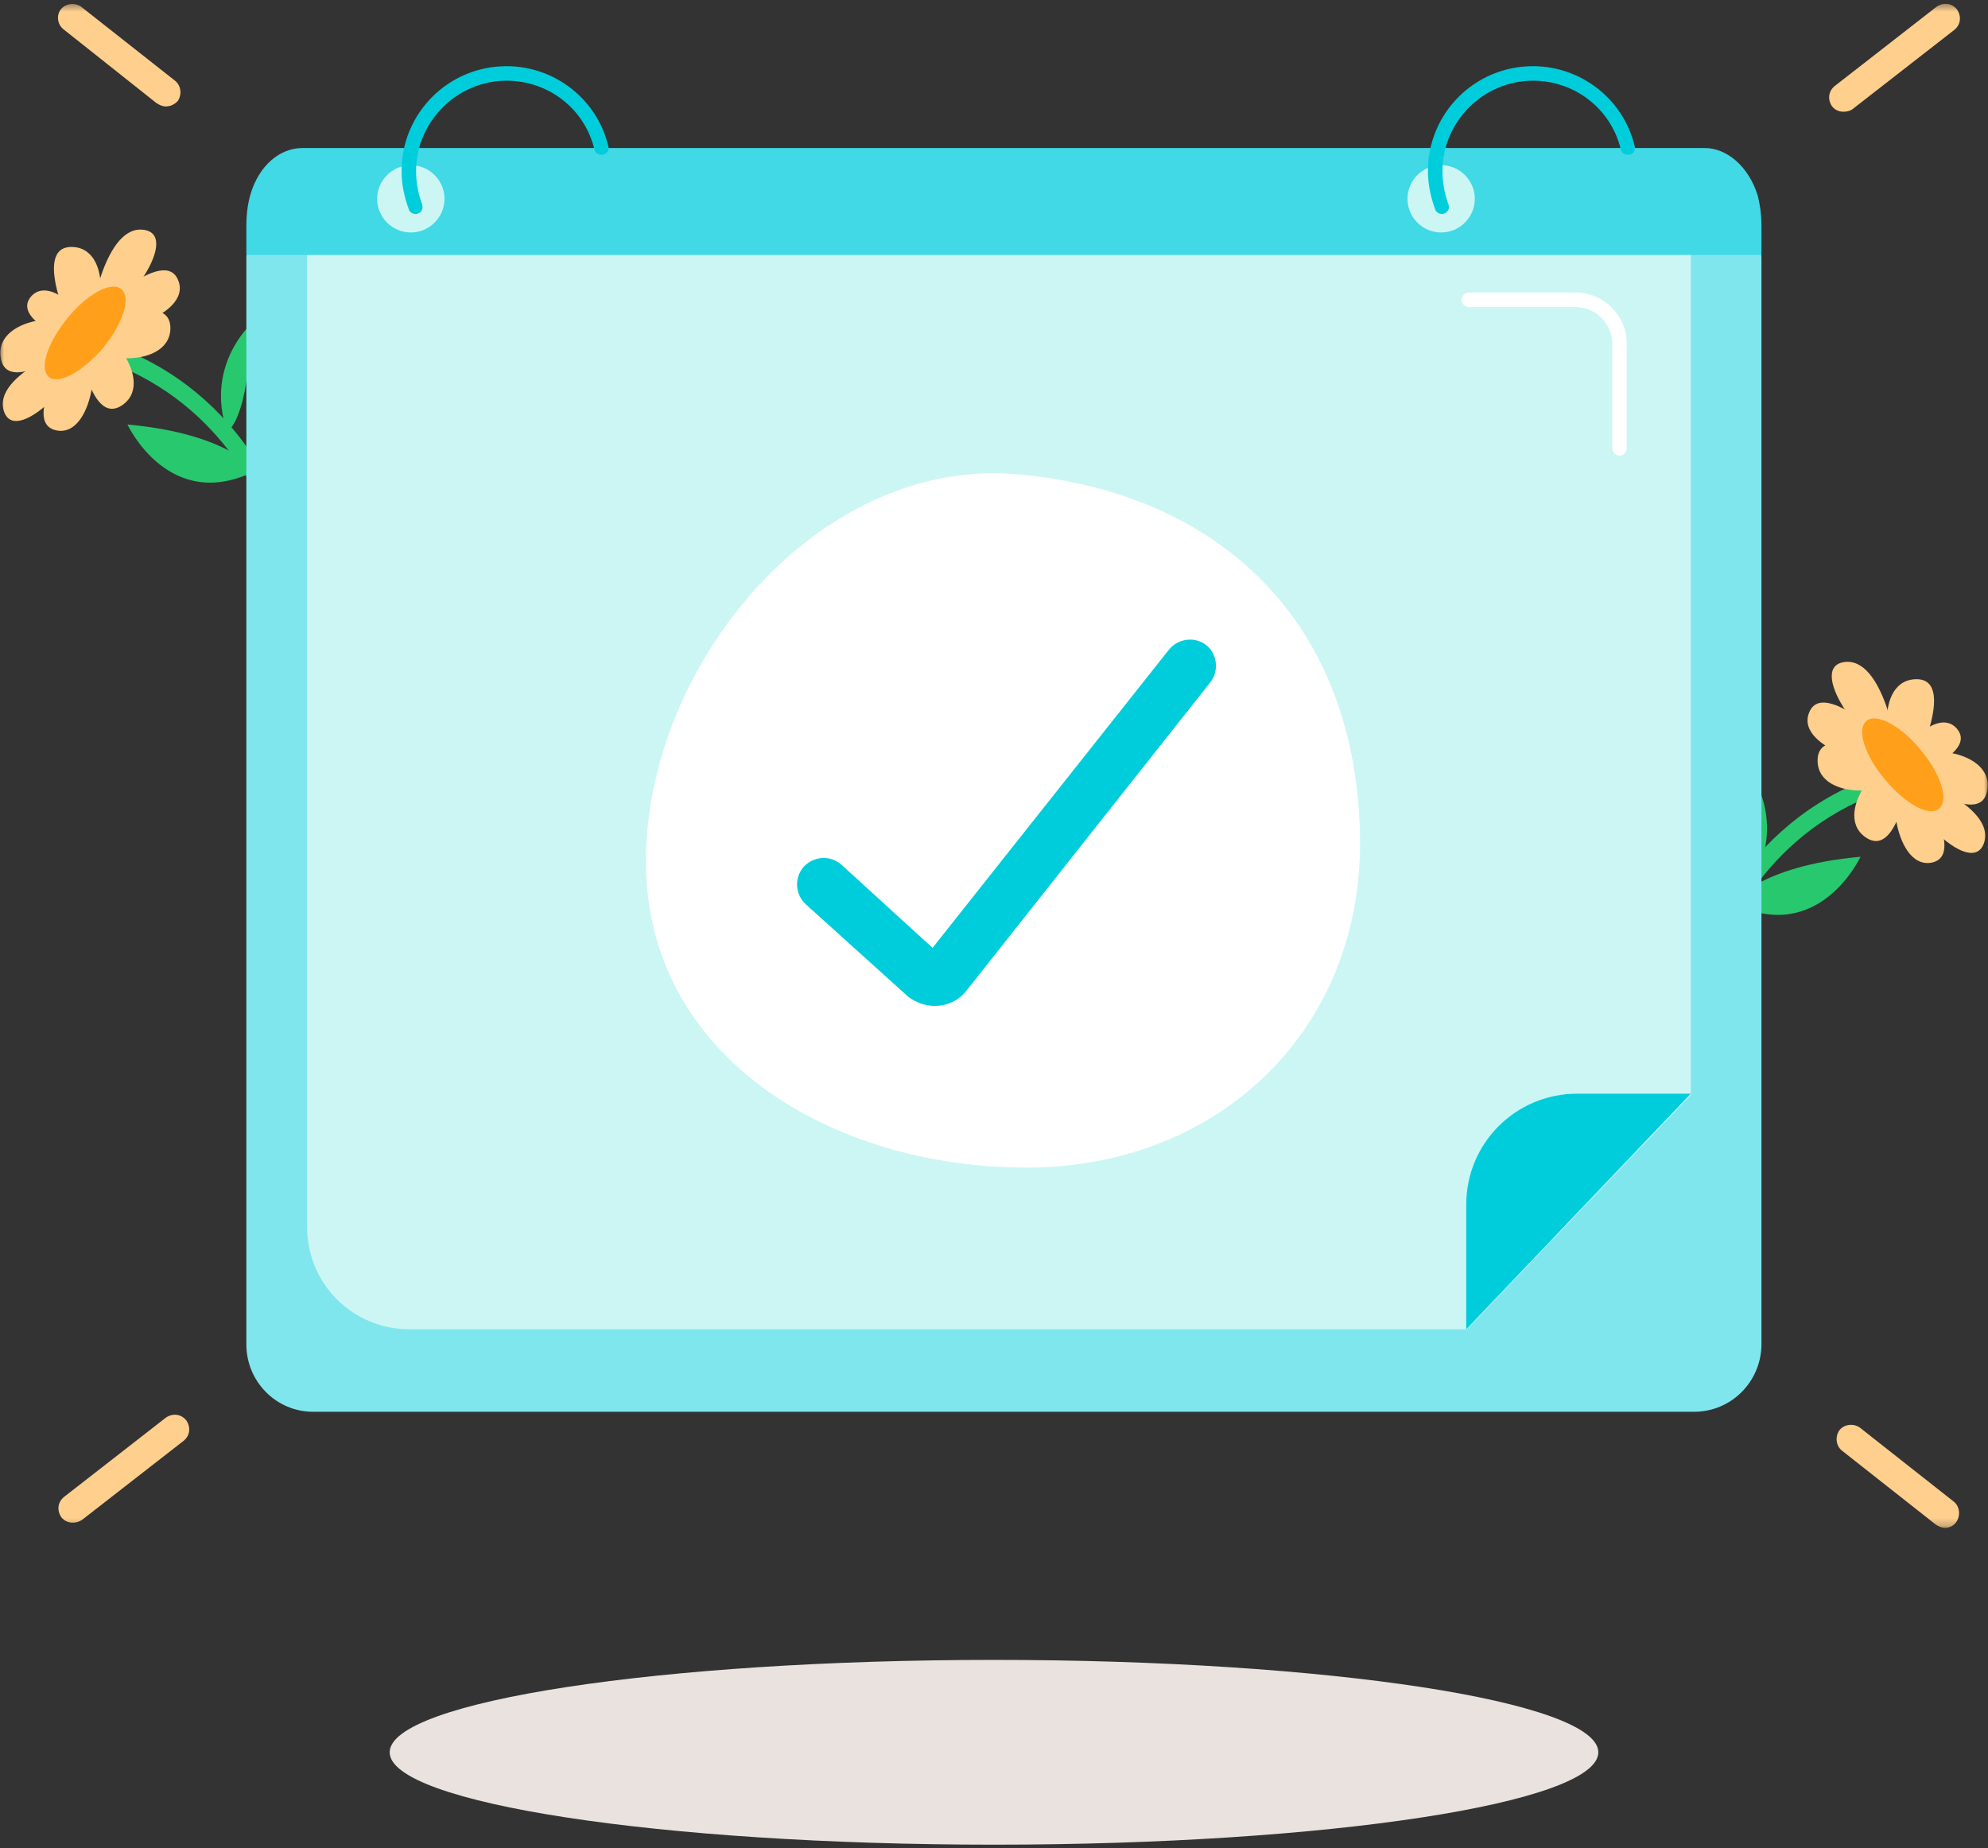 <svg width="256" height="238" viewBox="0 0 256 238" fill="none" xmlns="http://www.w3.org/2000/svg">
<rect x="0" y="0" width="256" height="238" fill="#333333" stroke="none"/>
<g clip-path="url(#clip0_756_15014)">
<path d="M128 237.55C170.95 237.55 205.821 232.197 205.821 225.653C205.821 219.109 170.95 213.755 128 213.755C85.05 213.755 50.179 219.109 50.179 225.653C50.179 232.197 85.05 237.55 128 237.55Z" fill="#E9E2DE"/>
<mask id="mask0_756_15014" style="mask-type:luminance" maskUnits="userSpaceOnUse" x="0" y="0" width="256" height="197">
<path d="M256 0.45H0V196.759H256V0.45Z" fill="white"/>
</mask>
<g mask="url(#mask0_756_15014)">
<path d="M250.472 196.759C250.047 196.759 249.706 196.589 249.281 196.334L237.204 186.816C236.439 186.221 236.269 185.031 236.864 184.182C237.459 183.417 238.65 183.247 239.5 183.842L251.577 193.36C252.343 193.955 252.513 195.144 251.918 195.994C251.577 196.504 250.982 196.759 250.472 196.759Z" fill="#FFCF8D"/>
<path d="M237.374 14.387C236.779 14.387 236.268 14.132 235.928 13.707C235.333 12.857 235.418 11.752 236.268 11.073L249.366 0.875C250.217 0.28 251.322 0.365 252.003 1.215C252.598 2.065 252.513 3.169 251.663 3.849L238.565 14.047C238.225 14.302 237.799 14.387 237.374 14.387Z" fill="#FFCF8D"/>
<path d="M223.766 97.499C223.766 97.499 229.635 102.853 226.743 111.267C226.658 111.267 223.851 109.567 223.766 97.499Z" fill="#28C86E"/>
<path d="M239.585 110.332C239.585 110.332 234.227 121.89 223.086 116.281C223.086 116.366 226.318 111.522 239.585 110.332Z" fill="#28C86E"/>
<path d="M219.769 125.799C219.173 125.799 218.748 125.289 218.663 124.694C218.493 123.504 223.086 107.357 239.841 100.559C240.436 100.304 241.031 100.559 241.286 101.154C241.542 101.749 241.286 102.428 240.691 102.598C225.892 108.632 221.045 122.739 220.875 124.609C220.96 125.204 220.534 125.714 219.854 125.799H219.769Z" fill="#28C86E"/>
<path d="M244.348 96.65C244.348 96.65 242.562 84.497 237.459 85.262C232.356 86.027 240.946 97.585 244.348 96.65Z" fill="#FFCF8D"/>
<path d="M244.263 96.565C244.263 96.565 234.738 87.047 232.952 91.806C231.08 96.48 243.413 99.965 244.263 96.565Z" fill="#FFCF8D"/>
<path d="M245.369 98.52C245.369 98.52 233.972 92.401 234.057 98.01C234.142 103.534 245.794 102.429 245.369 98.52Z" fill="#FFCF8D"/>
<path d="M246.559 98.774C246.559 98.774 252.173 87.132 246.559 87.472C240.946 87.812 242.732 99.369 246.559 98.774Z" fill="#FFCF8D"/>
<path d="M244.944 99.199C244.944 99.199 255.15 107.188 255.915 101.664C256.766 96.14 245.199 95.29 244.944 99.199Z" fill="#FFCF8D"/>
<path d="M244.858 100.389C244.858 100.389 254.809 97.16 252.003 93.845C249.196 90.531 242.647 98.349 244.858 100.389Z" fill="#FFCF8D"/>
<path d="M245.539 99.71C245.539 99.71 257.106 103.704 255.49 108.548C253.789 113.477 244.008 102.854 245.539 99.71Z" fill="#FFCF8D"/>
<path d="M246.049 99.029C246.049 99.029 253.704 110.162 248.686 111.097C243.668 111.947 242.477 99.284 246.049 99.029Z" fill="#FFCF8D"/>
<path d="M246.134 98.18C246.134 98.18 244.688 111.012 240.181 107.783C235.673 104.553 243.242 95.63 246.134 98.18Z" fill="#FFCF8D"/>
<path d="M249.706 104.128C250.982 103.023 249.961 99.709 247.325 96.565C244.773 93.421 241.627 91.806 240.351 92.826C239.075 93.93 240.096 97.245 242.732 100.389C245.369 103.533 248.431 105.233 249.706 104.128Z" fill="#FF9F1A"/>
<path d="M9.356 196.079C8.76 196.079 8.25 195.824 7.91 195.399C7.314 194.55 7.399 193.445 8.25 192.765L21.348 182.567C22.198 181.972 23.304 182.057 23.984 182.907C24.579 183.757 24.494 184.862 23.644 185.542L10.546 195.739C10.121 195.994 9.781 196.079 9.356 196.079Z" fill="#FFCF8D"/>
<path d="M21.348 13.707C20.922 13.707 20.582 13.537 20.157 13.282L8.165 3.764C7.399 3.169 7.229 1.98 7.825 1.215C8.42 0.45 9.611 0.28 10.461 0.875L22.538 10.393C23.304 10.988 23.474 12.178 22.878 13.027C22.453 13.452 21.943 13.707 21.348 13.707Z" fill="#FFCF8D"/>
<path d="M32.234 41.836C32.234 41.836 26.366 47.19 29.257 55.604C29.257 55.604 32.149 53.989 32.234 41.836Z" fill="#28C86E"/>
<path d="M16.415 54.669C16.415 54.669 21.773 66.226 32.914 60.617C32.914 60.702 29.682 55.858 16.415 54.669Z" fill="#28C86E"/>
<path d="M36.231 70.135C36.231 70.135 36.146 70.135 36.061 70.135C35.466 70.05 35.041 69.541 35.041 69.031C34.87 67.161 30.023 53.139 15.224 47.105C14.629 46.85 14.373 46.17 14.629 45.661C14.884 45.066 15.564 44.811 16.074 45.066C32.744 51.864 37.337 68.096 37.252 69.201C37.337 69.711 36.827 70.135 36.231 70.135Z" fill="#28C86E"/>
<path d="M11.652 40.987C11.652 40.987 13.438 28.834 18.541 29.599C23.644 30.364 15.054 41.922 11.652 40.987Z" fill="#FFCF8D"/>
<path d="M11.652 40.902C11.652 40.902 21.177 31.384 22.963 36.143C24.835 40.817 12.587 44.301 11.652 40.902Z" fill="#FFCF8D"/>
<path d="M10.631 42.856C10.631 42.856 22.028 36.737 21.943 42.346C21.773 47.87 10.206 46.765 10.631 42.856Z" fill="#FFCF8D"/>
<path d="M9.441 43.111C9.441 43.111 3.827 31.469 9.441 31.809C14.969 32.148 13.268 43.706 9.441 43.111Z" fill="#FFCF8D"/>
<path d="M11.056 43.536C11.056 43.536 0.85 51.524 0.085 46C-0.766 40.477 10.801 39.627 11.056 43.536Z" fill="#FFCF8D"/>
<path d="M11.142 44.726C11.142 44.726 1.191 41.496 3.997 38.182C6.804 34.953 13.353 42.686 11.142 44.726Z" fill="#FFCF8D"/>
<path d="M10.461 44.131C10.461 44.131 -1.106 48.125 0.51 52.969C2.126 57.813 11.992 47.19 10.461 44.131Z" fill="#FFCF8D"/>
<path d="M9.951 43.366C9.951 43.366 2.296 54.499 7.314 55.434C12.332 56.368 13.523 43.621 9.951 43.366Z" fill="#FFCF8D"/>
<path d="M9.866 42.516C9.866 42.516 11.312 55.348 15.819 52.119C20.327 48.89 12.757 39.967 9.866 42.516Z" fill="#FFCF8D"/>
<path d="M13.268 44.811C15.819 41.666 16.925 38.352 15.649 37.247C14.373 36.142 11.226 37.842 8.675 40.986C6.124 44.131 5.018 47.445 6.294 48.55C7.569 49.57 10.631 47.87 13.268 44.811Z" fill="#FF9F1A"/>
<path d="M218.153 181.802H40.314C35.551 181.802 31.724 177.893 31.724 173.134V33.168C31.724 31.213 33.34 29.599 35.296 29.599H223.256C225.212 29.599 226.828 31.213 226.828 33.168V173.219C226.743 177.978 222.916 181.802 218.153 181.802Z" fill="#80E6ED"/>
<path d="M188.896 171.179H52.731C45.416 171.179 39.548 165.316 39.548 158.007V28.749H217.727V141.011L188.896 171.179Z" fill="#CCF6F4"/>
<path d="M217.727 140.841H203.099C195.189 140.841 188.811 147.214 188.811 155.118V171.18L217.727 140.841Z" fill="#00CDDC"/>
<path d="M175.118 107.103C175.883 132.172 157.257 150.359 132.167 150.359C107.078 150.359 83.179 136.082 83.179 110.927C83.179 85.857 104.951 59.172 130.466 61.042C155.556 62.997 174.352 78.718 175.118 107.103Z" fill="white"/>
<path d="M120.346 129.538C119.155 129.538 117.964 129.113 116.944 128.348L103.761 116.451C102.4 115.176 102.23 113.052 103.506 111.607C104.781 110.247 106.908 110.077 108.354 111.352L120.09 122.06L150.538 83.648C151.729 82.203 153.855 81.948 155.301 83.053C156.747 84.157 157.002 86.367 155.896 87.812L124.513 127.499C123.407 128.943 121.876 129.538 120.346 129.538Z" fill="#00CDDC"/>
<path d="M219.514 19.061H38.953C36.061 19.061 33.34 21.271 32.234 25.095C31.894 26.285 31.724 27.644 31.724 29.089V32.828H226.828V29.089C226.828 27.729 226.658 26.369 226.318 25.095C225.127 21.356 222.32 19.061 219.514 19.061Z" fill="#40D9E5"/>
<path d="M52.901 29.939C55.282 29.939 57.239 27.984 57.239 25.605C57.239 23.225 55.282 21.27 52.901 21.27C50.52 21.27 48.563 23.225 48.563 25.605C48.563 27.984 50.52 29.939 52.901 29.939Z" fill="#CCF6F4"/>
<path d="M185.579 29.939C187.96 29.939 189.916 27.984 189.916 25.605C189.916 23.225 187.96 21.27 185.579 21.27C183.197 21.27 181.241 23.225 181.241 25.605C181.241 27.984 183.197 29.939 185.579 29.939Z" fill="#CCF6F4"/>
<path d="M53.496 27.559C53.156 27.559 52.731 27.305 52.646 26.965C52.05 25.35 51.71 23.735 51.71 22.036C51.71 14.557 57.749 8.523 65.233 8.523C71.442 8.523 76.885 12.773 78.331 18.806C78.501 19.316 78.161 19.826 77.65 19.911C77.14 19.996 76.63 19.741 76.545 19.231C75.269 13.962 70.591 10.393 65.233 10.393C58.854 10.393 53.581 15.662 53.581 22.036C53.581 23.48 53.837 24.925 54.347 26.285C54.517 26.795 54.347 27.305 53.837 27.474C53.751 27.559 53.581 27.559 53.496 27.559Z" fill="#00CDDC"/>
<path d="M185.664 27.559C185.324 27.559 184.898 27.305 184.813 26.965C184.218 25.35 183.878 23.735 183.878 22.036C183.878 14.557 189.916 8.523 197.401 8.523C203.609 8.523 209.052 12.773 210.498 18.806C210.668 19.316 210.328 19.826 209.818 19.911C209.308 19.996 208.797 19.741 208.712 19.231C207.436 13.962 202.759 10.393 197.401 10.393C191.022 10.393 185.749 15.662 185.749 22.036C185.749 23.48 186.004 24.925 186.514 26.285C186.684 26.795 186.514 27.305 186.004 27.474C185.834 27.559 185.749 27.559 185.664 27.559Z" fill="#00CDDC"/>
<path d="M208.542 58.663C208.032 58.663 207.607 58.238 207.607 57.728V44.216C207.607 41.666 205.48 39.542 202.929 39.542H189.151C188.641 39.542 188.215 39.117 188.215 38.607C188.215 38.097 188.641 37.672 189.151 37.672H202.929C206.501 37.672 209.478 40.647 209.478 44.216V57.728C209.478 58.238 209.053 58.663 208.542 58.663Z" fill="white"/>
</g>
</g>
<defs>
<clipPath id="clip0_756_15014">
<rect width="256" height="237.101" fill="white" transform="translate(0 0.45)"/>
</clipPath>
</defs>
</svg>

